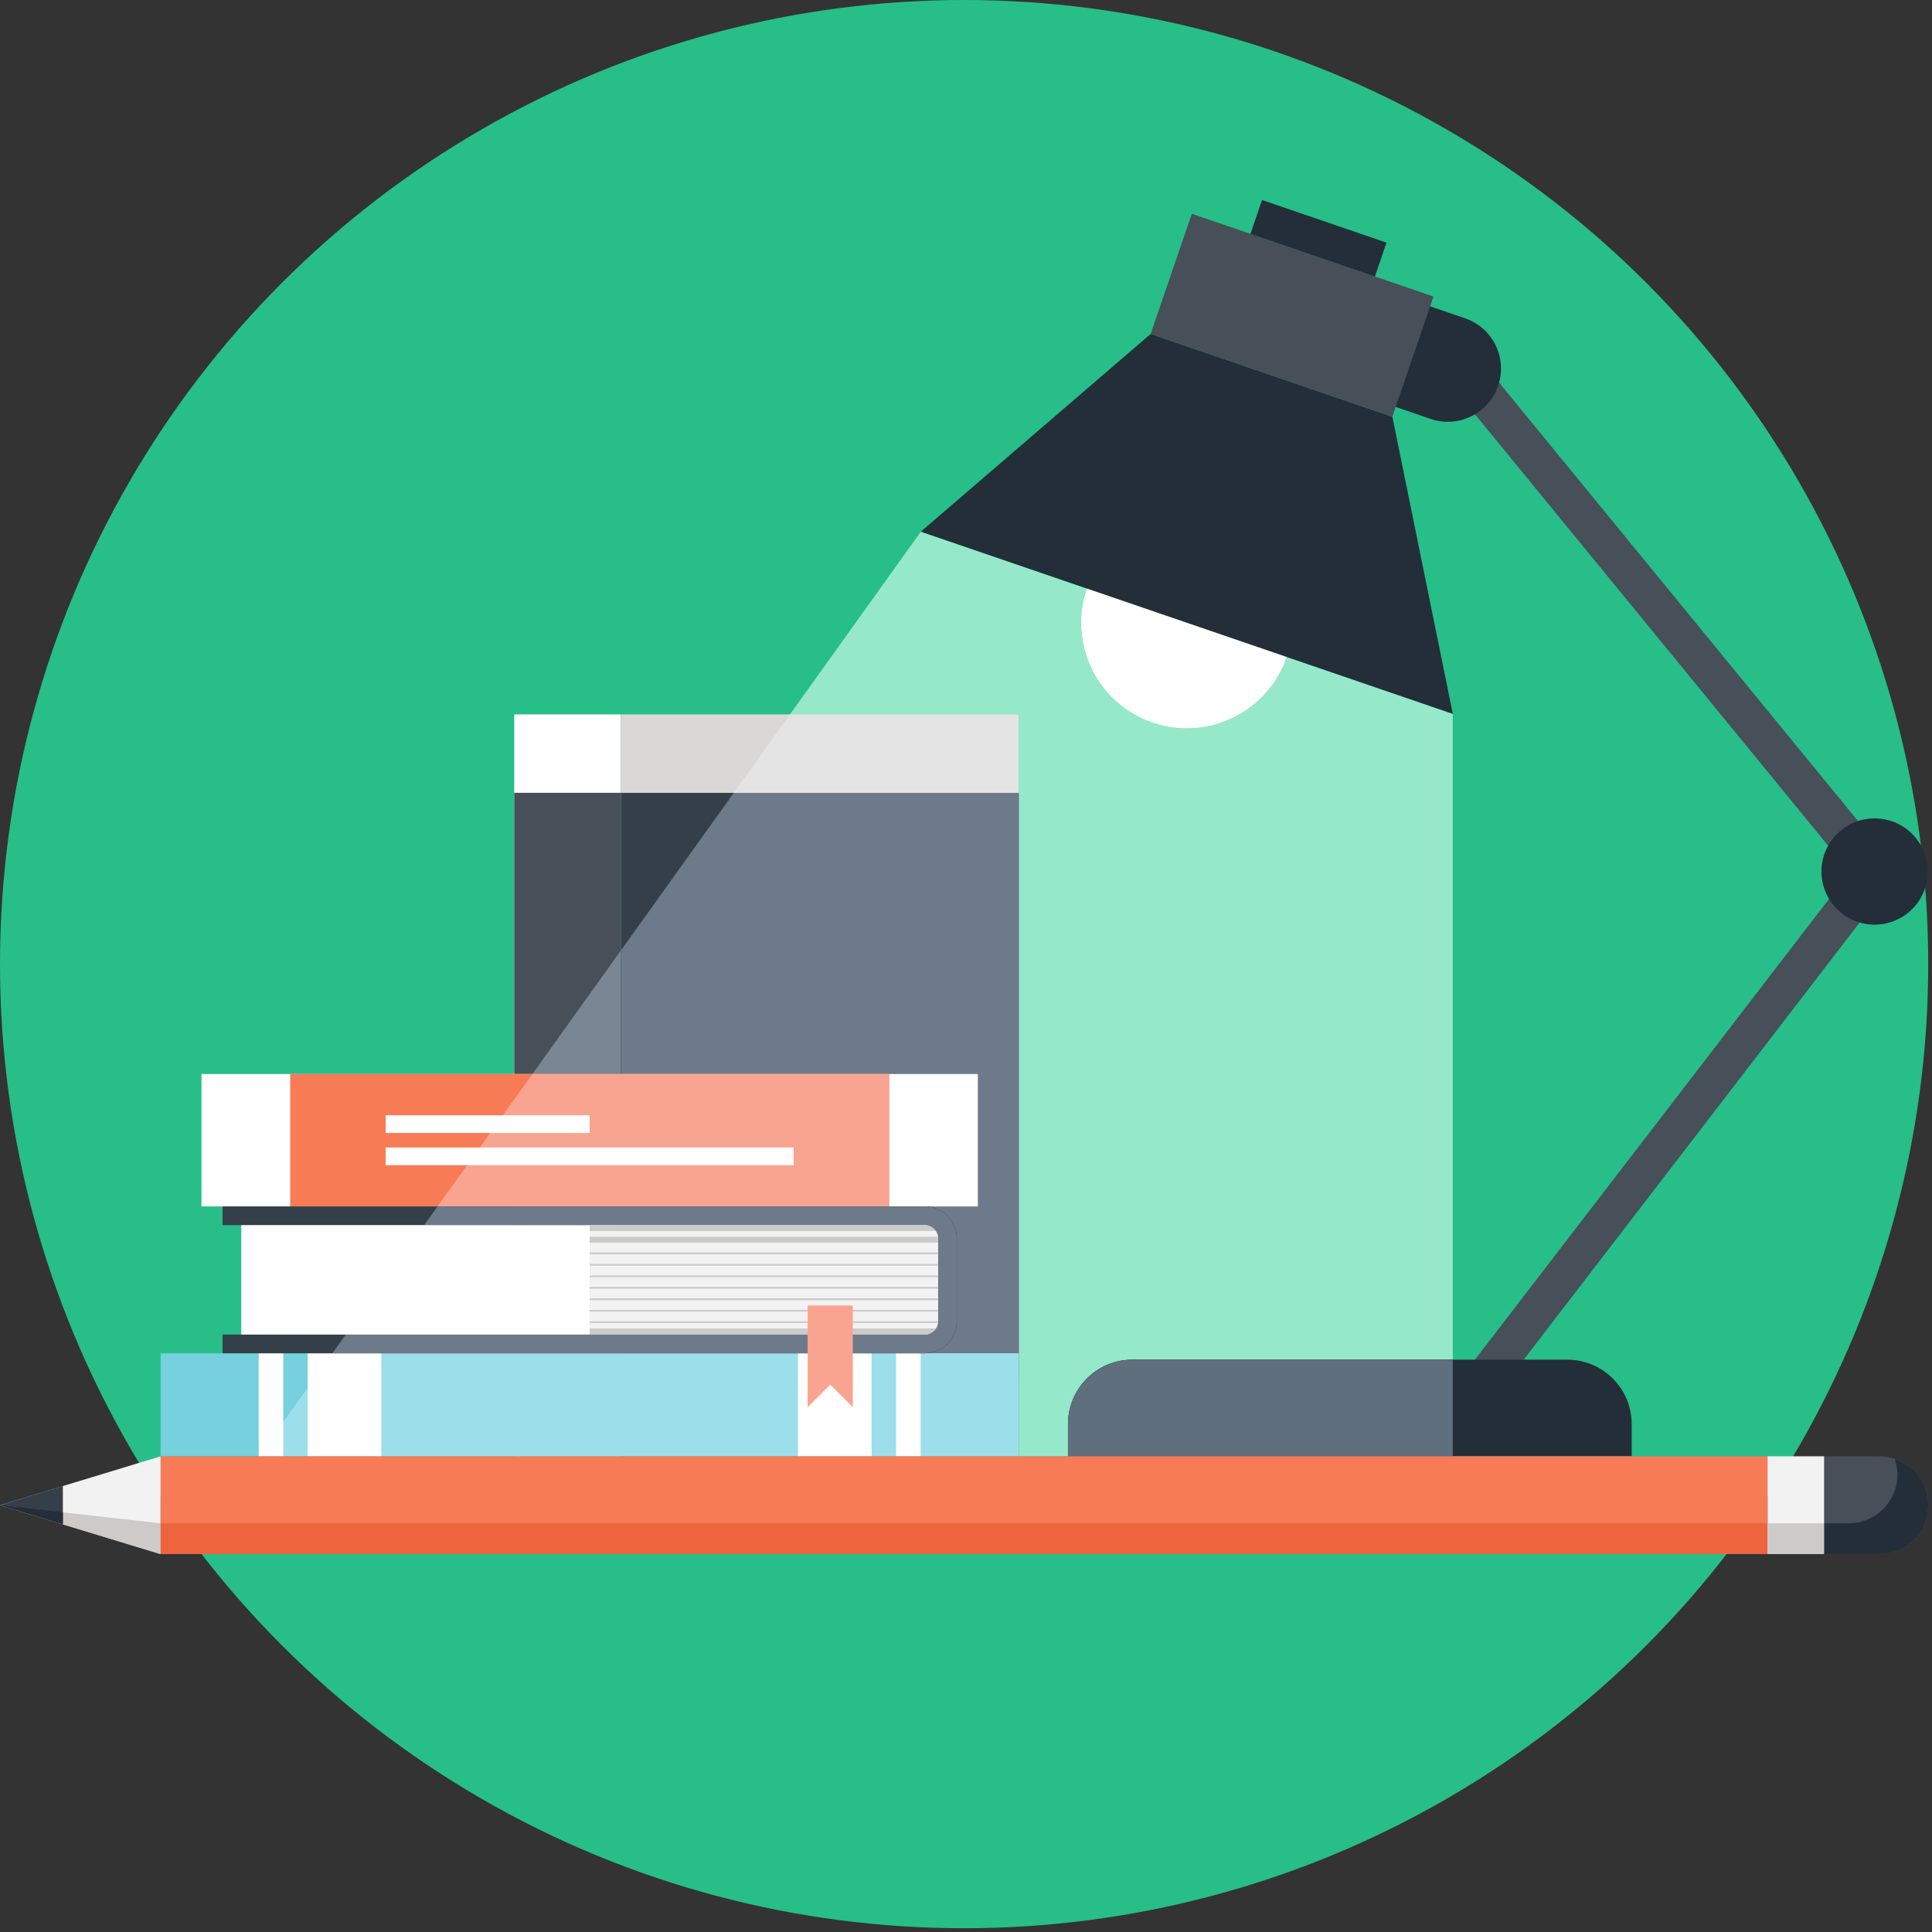 <?xml version="1.0" encoding="UTF-8" ?>
<svg width="200px" height="200px" viewBox="0 0 200 200" version="1.1" xmlns="http://www.w3.org/2000/svg" xmlns:xlink="http://www.w3.org/1999/xlink">
    <rect x="0" y="0" width="200" height="200" fill="#333333" stroke="none"/>
    <!-- Generator: Sketch 49.2 (51160) - http://www.bohemiancoding.com/sketch -->
    <desc>Created with Sketch.</desc>
    <defs></defs>
    <g id="Page-1" stroke="none" stroke-width="1" fill="none" fill-rule="evenodd">
        <g id="001-library-1" fill-rule="nonzero">
            <circle id="Oval" fill="#27be89" cx="99.805" cy="99.805" r="99.805"></circle>
            <path d="M150.389,73.896 L150.389,140.758 L117.228,140.758 C115.516,140.758 113.816,141.402 112.515,142.703 C111.214,144.005 110.556,145.717 110.556,147.416 L110.556,150.751 L105.457,150.751 L105.457,73.96 L81.775,73.96 L95.323,55.042 L112.502,60.927 C110.543,66.645 113.597,72.853 119.315,74.823 C125.031,76.781 131.253,73.728 133.21,68.011 L150.389,73.896 Z" id="Shape" fill="#95e9ca"></path>
            <rect id="Rectangle-path" fill="#FFFFFF" x="53.232" y="73.954" width="11.038" height="76.803"></rect>
            <rect id="Rectangle-path" fill="#474F59" x="53.232" y="82.071" width="11.038" height="60.565"></rect>
            <polygon id="Shape" fill="#7A8693" points="64.274 98.389 64.274 111.177 55.118 111.177"></polygon>
            <rect id="Rectangle-path" fill="#353F49" x="64.269" y="82.071" width="41.185" height="60.565"></rect>
            <path d="M105.458,82.073 L105.458,140.088 L95.722,140.088 C96.572,140.088 97.422,139.766 98.066,139.122 C98.723,138.464 99.044,137.628 99.044,136.779 L99.044,128.202 C99.044,127.352 98.722,126.515 98.066,125.859 C97.422,125.215 96.572,124.894 95.722,124.894 L92.039,124.894 L92.039,111.177 L64.274,111.177 L64.274,98.389 L75.967,82.073 L105.458,82.073 Z" id="Shape" fill="#6D7A89"></path>
            <rect id="Rectangle-path" fill="#D9D8D7" x="64.269" y="73.954" width="41.185" height="8.119"></rect>
            <polygon id="Shape" fill="#E4E4E5" points="105.458 73.96 105.458 82.073 75.967 82.073 81.775 73.96"></polygon>
            <rect id="Rectangle-path" fill="#474F59" x="64.269" y="142.639" width="41.185" height="8.117"></rect>
            <rect id="Rectangle-path" fill="#FFFFFF" x="20.858" y="111.181" width="80.366" height="13.712"></rect>
            <rect id="Rectangle-path" fill="#F77B55" x="30.043" y="111.181" width="62" height="13.712"></rect>
            <polygon id="Shape" fill="#F9A490" points="92.039 111.177 92.039 124.892 45.292 124.892 55.118 111.177"></polygon>
            <g id="Group" transform="translate(39.766, 115.4)" fill="#FFFFFF">
                <rect id="Rectangle-path" x="0.156" y="3.388" width="42.237" height="1.831"></rect>
                <rect id="Rectangle-path" x="0.156" y="0.055" width="21.119" height="1.831"></rect>
            </g>
            <rect id="Rectangle-path" fill="#76D0DE" x="16.628" y="140.094" width="88.826" height="10.663"></rect>
            <polygon id="Shape" fill="#9CDFEA" points="105.458 140.088 105.458 150.751 26.773 150.751 34.41 140.088"></polygon>
            <g id="Group" transform="translate(26.511, 139.961)" fill="#FFFFFF">
                <rect id="Rectangle-path" x="5.341" y="0.133" width="7.623" height="10.663"></rect>
                <rect id="Rectangle-path" x="0.269" y="0.133" width="2.543" height="10.663"></rect>
                <rect id="Rectangle-path" x="56.097" y="0.133" width="7.62" height="10.663"></rect>
                <rect id="Rectangle-path" x="66.249" y="0.133" width="2.543" height="10.663"></rect>
            </g>
            <path d="M98.071,125.859 C97.427,125.214 96.577,124.89 95.727,124.89 L23.039,124.89 L23.039,126.824 L95.727,126.824 C96.094,126.824 96.442,126.967 96.701,127.228 C96.965,127.49 97.105,127.837 97.105,128.204 L97.105,136.773 C97.105,137.143 96.965,137.492 96.701,137.752 C96.442,138.011 96.094,138.155 95.727,138.155 L23.039,138.155 L23.039,140.092 L95.727,140.092 C96.577,140.092 97.427,139.768 98.071,139.121 C98.719,138.471 99.045,137.622 99.045,136.775 L99.045,128.205 C99.045,127.357 98.719,126.51 98.071,125.859 Z" id="Shape" fill="#353F49"></path>
            <path d="M99.045,128.202 L99.045,136.779 C99.045,137.628 98.723,138.465 98.066,139.122 C97.422,139.766 96.572,140.088 95.722,140.088 L34.41,140.088 L35.788,138.156 L95.722,138.156 C96.095,138.156 96.443,138.015 96.7,137.756 C96.958,137.485 97.099,137.139 97.099,136.777 L97.099,128.201 C97.099,127.84 96.958,127.492 96.7,127.222 C96.442,126.965 96.095,126.823 95.722,126.823 L43.914,126.823 L45.292,124.891 L95.722,124.891 C96.572,124.891 97.421,125.213 98.065,125.857 C98.723,126.515 99.045,127.352 99.045,128.202 Z" id="Shape" fill="#6D7A89"></path>
            <path d="M24.973,138.155 L24.973,126.824 L95.727,126.824 C96.094,126.824 96.442,126.967 96.701,127.228 C96.965,127.49 97.105,127.837 97.105,128.204 L97.105,136.773 C97.105,137.143 96.965,137.492 96.701,137.752 C96.442,138.011 96.094,138.155 95.727,138.155 L24.973,138.155 Z" id="Shape" fill="#FFFFFF"></path>
            <g id="Group" transform="translate(60.819, 126.706)" fill="#CCCBCA">
                <rect id="Rectangle-path" x="0.222" y="7.251" width="36.062" height="1"></rect>
                <path d="M0.223,0.754 L36.067,0.754 C36.014,0.672 35.954,0.594 35.882,0.522 C35.626,0.265 35.283,0.123 34.921,0.119 L0.223,0.119 L0.223,0.754 L0.223,0.754 Z" id="Shape"></path>
                <rect id="Rectangle-path" x="0.222" y="2.495" width="36.062" height="1"></rect>
                <rect id="Rectangle-path" x="0.222" y="6.062" width="36.062" height="1"></rect>
                <path d="M0.223,1.943 L36.287,1.943 L36.287,1.499 C36.287,1.434 36.277,1.372 36.268,1.309 L0.223,1.309 L0.223,1.943 Z" id="Shape"></path>
                <rect id="Rectangle-path" x="0.222" y="4.873" width="36.062" height="1"></rect>
                <rect id="Rectangle-path" x="0.222" y="8.441" width="36.062" height="1"></rect>
                <path d="M0.223,11.45 L34.908,11.45 C35.275,11.45 35.623,11.306 35.882,11.046 C35.953,10.976 36.014,10.898 36.067,10.816 L0.223,10.816 L0.223,11.45 Z" id="Shape"></path>
                <rect id="Rectangle-path" x="0.222" y="3.684" width="36.062" height="1"></rect>
                <path d="M0.223,10.262 L36.268,10.262 C36.277,10.198 36.287,10.134 36.287,10.068 L36.287,9.627 L0.223,9.627 L0.223,10.262 Z" id="Shape"></path>
            </g>
            <g id="Group" transform="translate(60.819, 127.096)" fill="#F2F2F2">
                <path d="M0.223,0.92 L36.268,0.92 C36.241,0.722 36.176,0.533 36.067,0.365 L0.223,0.365 L0.223,0.92 Z" id="Shape"></path>
                <rect id="Rectangle-path" x="0.222" y="1.552" width="36.062" height="1"></rect>
                <rect id="Rectangle-path" x="0.222" y="2.745" width="36.062" height="1"></rect>
                <rect id="Rectangle-path" x="0.222" y="3.93" width="36.062" height="1"></rect>
                <rect id="Rectangle-path" x="0.222" y="5.119" width="36.062" height="1"></rect>
                <rect id="Rectangle-path" x="0.222" y="6.308" width="36.062" height="1"></rect>
                <rect id="Rectangle-path" x="0.222" y="7.497" width="36.062" height="1"></rect>
                <rect id="Rectangle-path" x="0.222" y="8.686" width="36.062" height="1"></rect>
                <path d="M0.223,10.426 L36.067,10.426 C36.175,10.259 36.241,10.071 36.268,9.873 L0.223,9.873 L0.223,10.426 Z" id="Shape"></path>
            </g>
            <polygon id="Shape" fill="#F9A490" points="88.281 135.144 83.607 135.144 83.607 145.674 85.942 143.338 88.281 145.674"></polygon>
            <g id="Group" transform="translate(150.877, 38.207)" fill="#474F59">
                <rect id="Rectangle-path" transform="translate(23.701, 77.342) rotate(37.545) translate(-23.701, -77.342) " x="21.7" y="43.991" width="4.001" height="66.701"></rect>
                <rect id="Rectangle-path" transform="translate(22.928, 27.309) rotate(-39.307) translate(-22.928, -27.309) " x="20.924" y="-6.039" width="4.007" height="66.696"></rect>
            </g>
            <g id="Group" transform="translate(110.331, 84.6)" fill="#232E38">
                <path d="M78.231,5.377 C78.097,8.411 80.452,10.983 83.488,11.115 C86.517,11.25 89.091,8.895 89.224,5.862 C89.358,2.828 87.002,0.257 83.971,0.125 C80.938,-0.009 78.365,2.343 78.231,5.377 Z" id="Shape"></path>
                <path d="M0.226,66.155 L58.58,66.155 L58.58,62.819 C58.58,61.113 57.929,59.408 56.628,58.104 C55.324,56.802 53.619,56.151 51.912,56.151 L6.893,56.151 C5.188,56.151 3.48,56.802 2.177,58.104 C0.877,59.408 0.225,61.113 0.225,62.819 L0.225,66.155 L0.226,66.155 Z" id="Shape"></path>
            </g>
            <path d="M150.389,140.758 L150.389,150.751 L110.558,150.751 L110.558,147.416 C110.558,145.717 111.216,144.005 112.516,142.703 C113.817,141.402 115.517,140.758 117.23,140.758 L150.389,140.758 Z" id="Shape" fill="#606F7D"></path>
            <path d="M151.665,32.952 C154.539,33.94 156.073,37.063 155.085,39.941 C154.097,42.816 150.971,44.348 148.096,43.363 L134.454,38.69 L138.018,28.281 L151.665,32.952 Z" id="Shape" fill="#232E38"></path>
            <path d="M133.212,68.01 C131.252,73.727 125.03,76.775 119.317,74.818 C113.591,72.859 110.548,66.64 112.506,60.923 C114.469,55.205 120.688,52.153 126.402,54.115 C132.128,56.071 135.169,62.291 133.212,68.01 Z" id="Shape" fill="#FFFFFF"></path>
            <polygon id="Shape" fill="#232E38" points="95.324 55.037 150.395 73.897 144.136 43.138 119.119 34.568"></polygon>
            <rect id="Rectangle-path" fill="#474F59" transform="translate(133.755, 32.634) rotate(-161.096) translate(-133.755, -32.634) " x="120.532" y="26.063" width="26.446" height="13.144"></rect>
            <polygon id="Shape" fill="#232E38" points="130.645 20.704 143.528 25.117 142.33 28.629 129.446 24.216"></polygon>
            <polygon id="Shape" fill="#F2F2F2" points="16.628 160.879 0 155.819 16.628 150.755"></polygon>
            <polygon id="Shape" fill="#CCCBCA" points="0 155.819 16.628 160.879 16.628 157.697"></polygon>
            <rect id="Rectangle-path" fill="#F77B55" x="16.628" y="150.756" width="166.35" height="10.122"></rect>
            <rect id="Rectangle-path" fill="#EE643C" x="16.628" y="157.696" width="166.35" height="3.182"></rect>
            <polygon id="Shape" fill="#353F49" points="6.507 157.797 0 155.819 6.507 153.825"></polygon>
            <polygon id="Shape" fill="#232E38" points="6.507 157.797 0 155.819 6.507 156.552"></polygon>
            <rect id="Rectangle-path" fill="#F2F2F2" x="182.981" y="150.756" width="5.871" height="10.122"></rect>
            <rect id="Rectangle-path" fill="#CCCBCA" x="182.981" y="157.696" width="5.871" height="3.182"></rect>
            <path d="M194.545,160.879 C195.842,160.879 197.14,160.384 198.127,159.398 C199.117,158.406 199.608,157.114 199.608,155.819 C199.608,154.523 199.116,153.229 198.127,152.242 C197.139,151.251 195.842,150.758 194.545,150.758 L188.85,150.758 L188.85,160.88 L194.545,160.88 L194.545,160.879 Z" id="Shape" fill="#474F59"></path>
            <path d="M198.128,152.241 C197.556,151.667 196.866,151.278 196.151,151.036 C196.319,151.556 196.426,152.092 196.426,152.635 C196.426,153.928 195.931,155.224 194.947,156.213 C193.957,157.203 192.664,157.695 191.363,157.695 L188.852,157.695 L188.852,160.877 L194.548,160.877 C195.845,160.877 197.143,160.383 198.129,159.396 C199.12,158.405 199.611,157.113 199.611,155.817 C199.611,154.522 199.117,153.228 198.128,152.241 Z" id="Shape" fill="#232E38"></path>
        </g>
    </g>
</svg>